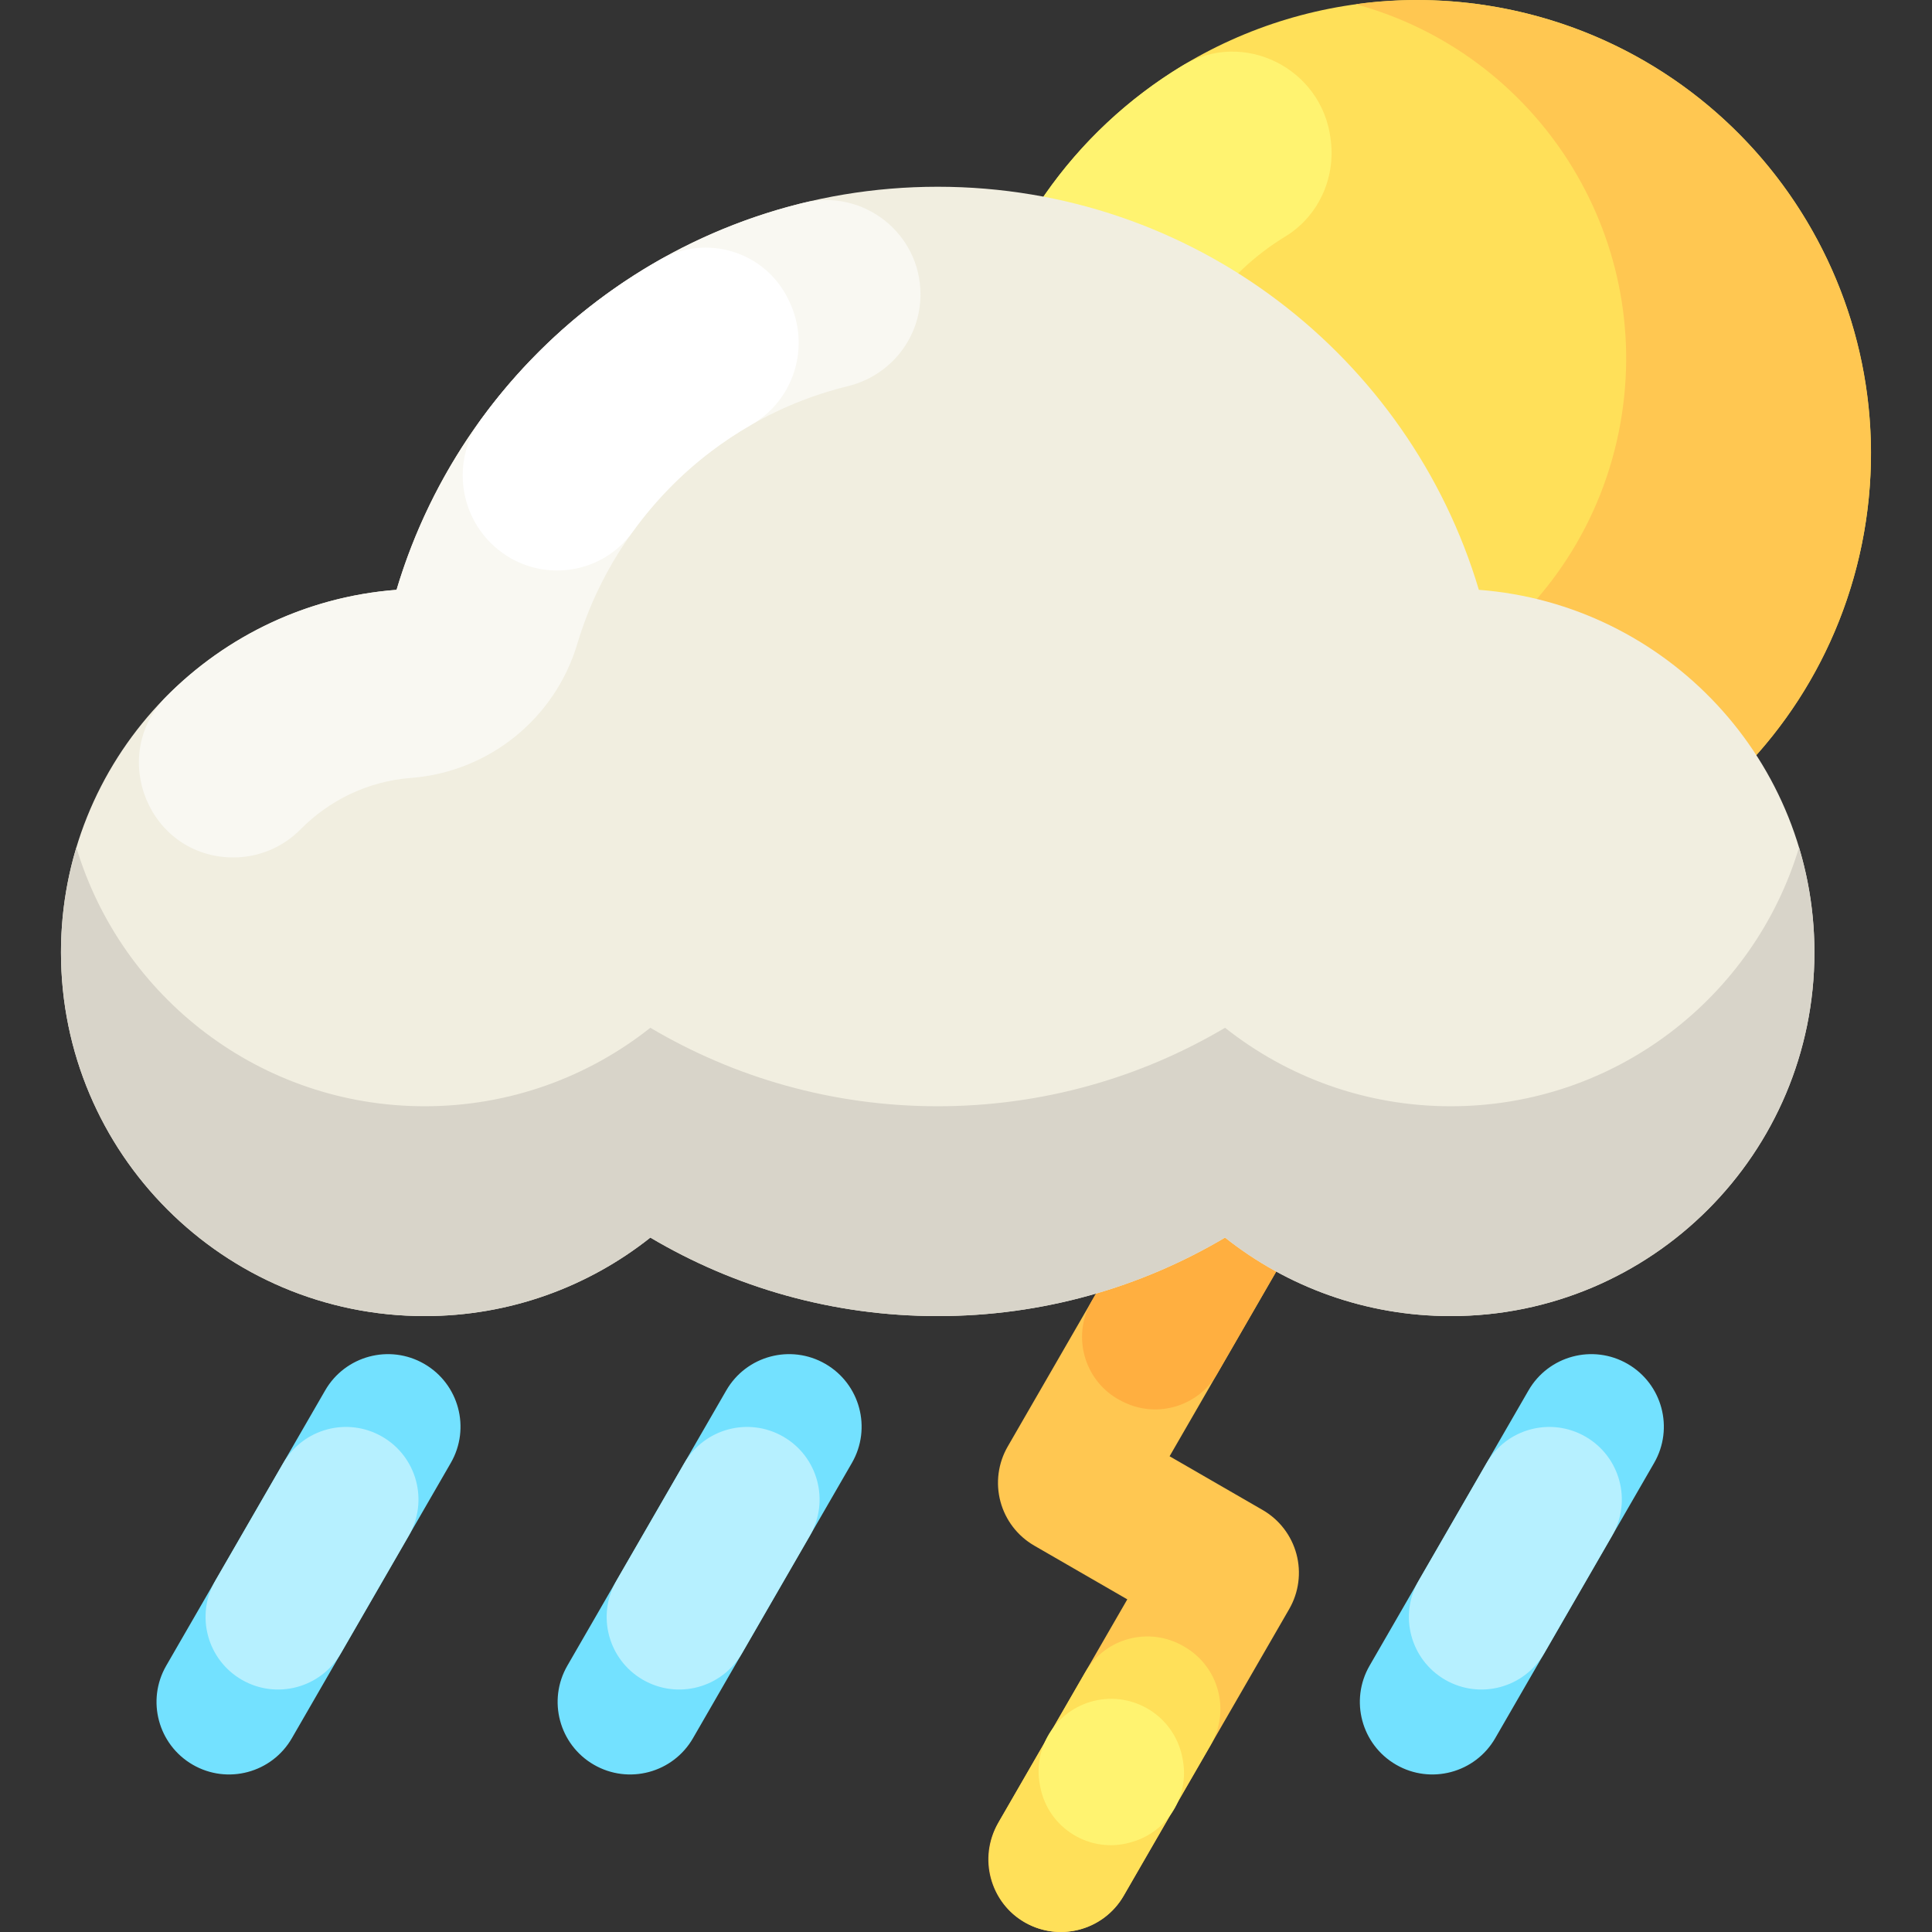 <svg id="Capa_1" enable-background="new 0 0 512 512" height="512" viewBox="0 0 512 512" width="512" xmlns="http://www.w3.org/2000/svg"><rect x="0" y="0" width="512" height="512" fill="#333333" stroke="none"/><g><g><g><path d="m348.528 261.476c3.261 0 6.566.831 9.593 2.578 9.194 5.308 12.344 17.063 7.036 26.257l-55.203 95.614 24.661 14.238c4.415 2.549 7.637 6.747 8.956 11.671 1.32 4.924.629 10.171-1.92 14.586l-43.859 75.966c-5.308 9.194-17.064 12.343-26.257 7.036-9.194-5.308-12.344-17.063-7.036-26.257l34.249-59.319-24.661-14.238c-4.415-2.549-7.637-6.747-8.956-11.671s-.628-10.171 1.92-14.586l64.814-112.26c3.559-6.167 10.021-9.615 16.663-9.615z" fill="#ffc751"/></g><g><g><path d="m322.616 363.994 42.296-73.259c5.318-9.211 2.352-21.472-6.89-26.737-3-1.709-6.268-2.522-9.494-2.522-6.642 0-13.104 3.447-16.664 9.614l-42.555 73.707c-5.53 9.578-1.761 21.844 8.206 26.64.116.056.233.112.349.169 8.969 4.344 19.769 1.019 24.752-7.612z" fill="#ffaf40"/></g></g><g><path d="m287.574 443.197-22.845 39.568c-5.211 9.025-2.632 20.764 6.202 26.294 9.275 5.806 21.435 2.723 26.86-6.673l23.075-39.966c5.244-9.083 2.152-20.7-6.916-25.971-.111-.064-.222-.129-.332-.193-9.106-5.291-20.779-2.178-26.044 6.941z" fill="#ffe059"/></g><g><path d="m313.343 465.803.088.457c1.853 9.642-3.939 19.095-13.361 21.856-.124.036-.247.072-.371.109-10.761 3.155-21.898-3.662-24.014-14.675l-.095-.493c-2.003-10.425 4.824-20.5 15.248-22.503 10.427-2.003 20.502 4.824 22.505 15.249z" fill="#fff370"/></g><g><g><path d="m51.092 467.675c9.194 5.308 20.949 2.158 26.257-7.036l42.114-72.943c5.308-9.194 2.158-20.949-7.036-26.257-9.194-5.308-20.949-2.158-26.257 7.036l-42.114 72.943c-5.307 9.194-2.157 20.949 7.036 26.257z" fill="#73e1ff"/><path d="m90.346 438.129 17.978-31.139c5.308-9.194 2.158-20.949-7.036-26.257-9.194-5.308-20.949-2.158-26.257 7.036l-17.978 31.139c-5.308 9.194-2.158 20.949 7.036 26.257 9.194 5.307 20.949 2.157 26.257-7.036z" fill="#b6f0ff"/></g><g><path d="m157.391 467.675c9.194 5.308 20.949 2.158 26.257-7.036l42.114-72.943c5.308-9.194 2.158-20.949-7.036-26.257-9.194-5.308-20.949-2.158-26.257 7.036l-42.114 72.943c-5.307 9.194-2.157 20.949 7.036 26.257z" fill="#73e1ff"/><path d="m196.645 438.129 17.978-31.139c5.308-9.194 2.158-20.949-7.036-26.257-9.194-5.308-20.949-2.158-26.257 7.036l-17.978 31.139c-5.308 9.194-2.158 20.949 7.036 26.257 9.194 5.307 20.95 2.157 26.257-7.036z" fill="#b6f0ff"/></g><g><path d="m369.99 467.675c9.194 5.308 20.949 2.158 26.257-7.036l42.114-72.943c5.308-9.194 2.158-20.949-7.036-26.257-9.194-5.308-20.949-2.158-26.257 7.036l-42.114 72.943c-5.308 9.194-2.158 20.949 7.036 26.257z" fill="#73e1ff"/><path d="m409.244 438.129 17.978-31.139c5.308-9.194 2.158-20.949-7.036-26.257-9.194-5.308-20.949-2.158-26.257 7.036l-17.978 31.139c-5.308 9.194-2.158 20.949 7.036 26.257 9.193 5.307 20.949 2.157 26.257-7.036z" fill="#b6f0ff"/></g></g><g><circle cx="375.602" cy="120.235" fill="#ffe059" r="120.213"/><path d="m309.373 166.695c.102-.158.204-.316.305-.474 4.486-6.96 5.278-15.592 2.476-23.384-3.828-10.644-5.029-22.384-2.928-34.301 3.498-19.836 15.388-36.116 31.372-45.845 8.682-5.285 13.328-15.286 12.087-25.374l-.065-.53c-2.303-18.73-23.177-29.153-39.313-19.369-28.586 17.334-49.837 46.436-56.099 81.946-3.806 21.586-1.593 42.834 5.431 62.031 7.473 20.423 34.96 23.585 46.734 5.3z" fill="#fff370"/><path d="m493.993 141.115c-11.529 65.386-73.879 109.028-139.265 97.499-43.487-7.668-77.361-37.812-91.782-76.38 13.838 14.597 32.327 25.027 53.654 28.787 52.989 9.343 103.511-26.033 112.855-79.022 8.817-50.006-22.176-97.807-70.197-110.887 12.057-1.664 24.578-1.495 37.218.734 65.387 11.53 109.047 73.883 97.517 139.269z" fill="#ffc751"/></g><path d="m391.914 156.307c-18.421-61.774-75.652-106.816-143.413-106.816s-124.992 45.042-143.414 106.816c-49.746 3.803-88.927 45.373-88.927 96.094 0 53.228 43.15 96.378 96.378 96.378 22.6 0 43.38-7.782 59.815-20.808 22.309 13.214 48.339 20.808 76.147 20.808s53.838-7.594 76.147-20.808c16.435 13.026 37.215 20.808 59.815 20.808 53.228 0 96.378-43.15 96.378-96.378.001-50.721-39.179-92.291-88.926-96.094z" fill="#f1eee0"/><path d="m480.84 252.4c0 53.23-43.15 96.38-96.38 96.38-22.6 0-43.38-7.78-59.81-20.81-22.31 13.22-48.34 20.81-76.15 20.81s-53.84-7.59-76.15-20.81c-16.43 13.03-37.21 20.81-59.81 20.81-53.23 0-96.38-43.15-96.38-96.38 0-9.66 1.42-19 4.08-27.8 11.93 39.67 48.74 68.57 92.3 68.57 22.6 0 43.38-7.78 59.81-20.8 22.31 13.21 48.34 20.8 76.15 20.8s53.84-7.59 76.15-20.8c16.43 13.02 37.21 20.8 59.81 20.8 43.56 0 80.37-28.9 92.3-68.57 2.66 8.8 4.08 18.14 4.08 27.8z" fill="#d8d4c9"/></g><path d="m105.09 156.31c-23.763 1.815-45.106 12.25-60.922 28.183-15.712 15.829-4.62 42.736 17.683 42.736 6.678 0 13.082-2.667 17.773-7.421 7.592-7.693 17.839-12.775 29.275-13.649l.007-.001c20.644-1.578 38.178-15.719 44.093-35.559 6-20.12 18.6-38.23 35.47-51 10.925-8.266 23.186-14.082 36.223-17.263 11.258-2.747 19.245-12.73 19.245-24.319 0-16.227-15.214-28.115-30.981-24.274-51.635 12.582-92.775 51.954-107.866 102.567z" fill="#f9f8f2"/><path d="m174.944 68.815c-18.724 10.594-34.937 25.107-47.527 42.428-7.949 10.936-5.789 26.214 4.822 34.593 11.038 8.715 27.177 6.566 35.392-4.849 5.823-8.091 12.85-15.338 20.84-21.386 3.431-2.596 6.995-4.95 10.673-7.056 11.4-6.527 15.711-20.873 10.008-32.707-.073-.151-.146-.303-.219-.455-6.127-12.726-21.697-17.523-33.989-10.568z" fill="#fff"/></g></svg>